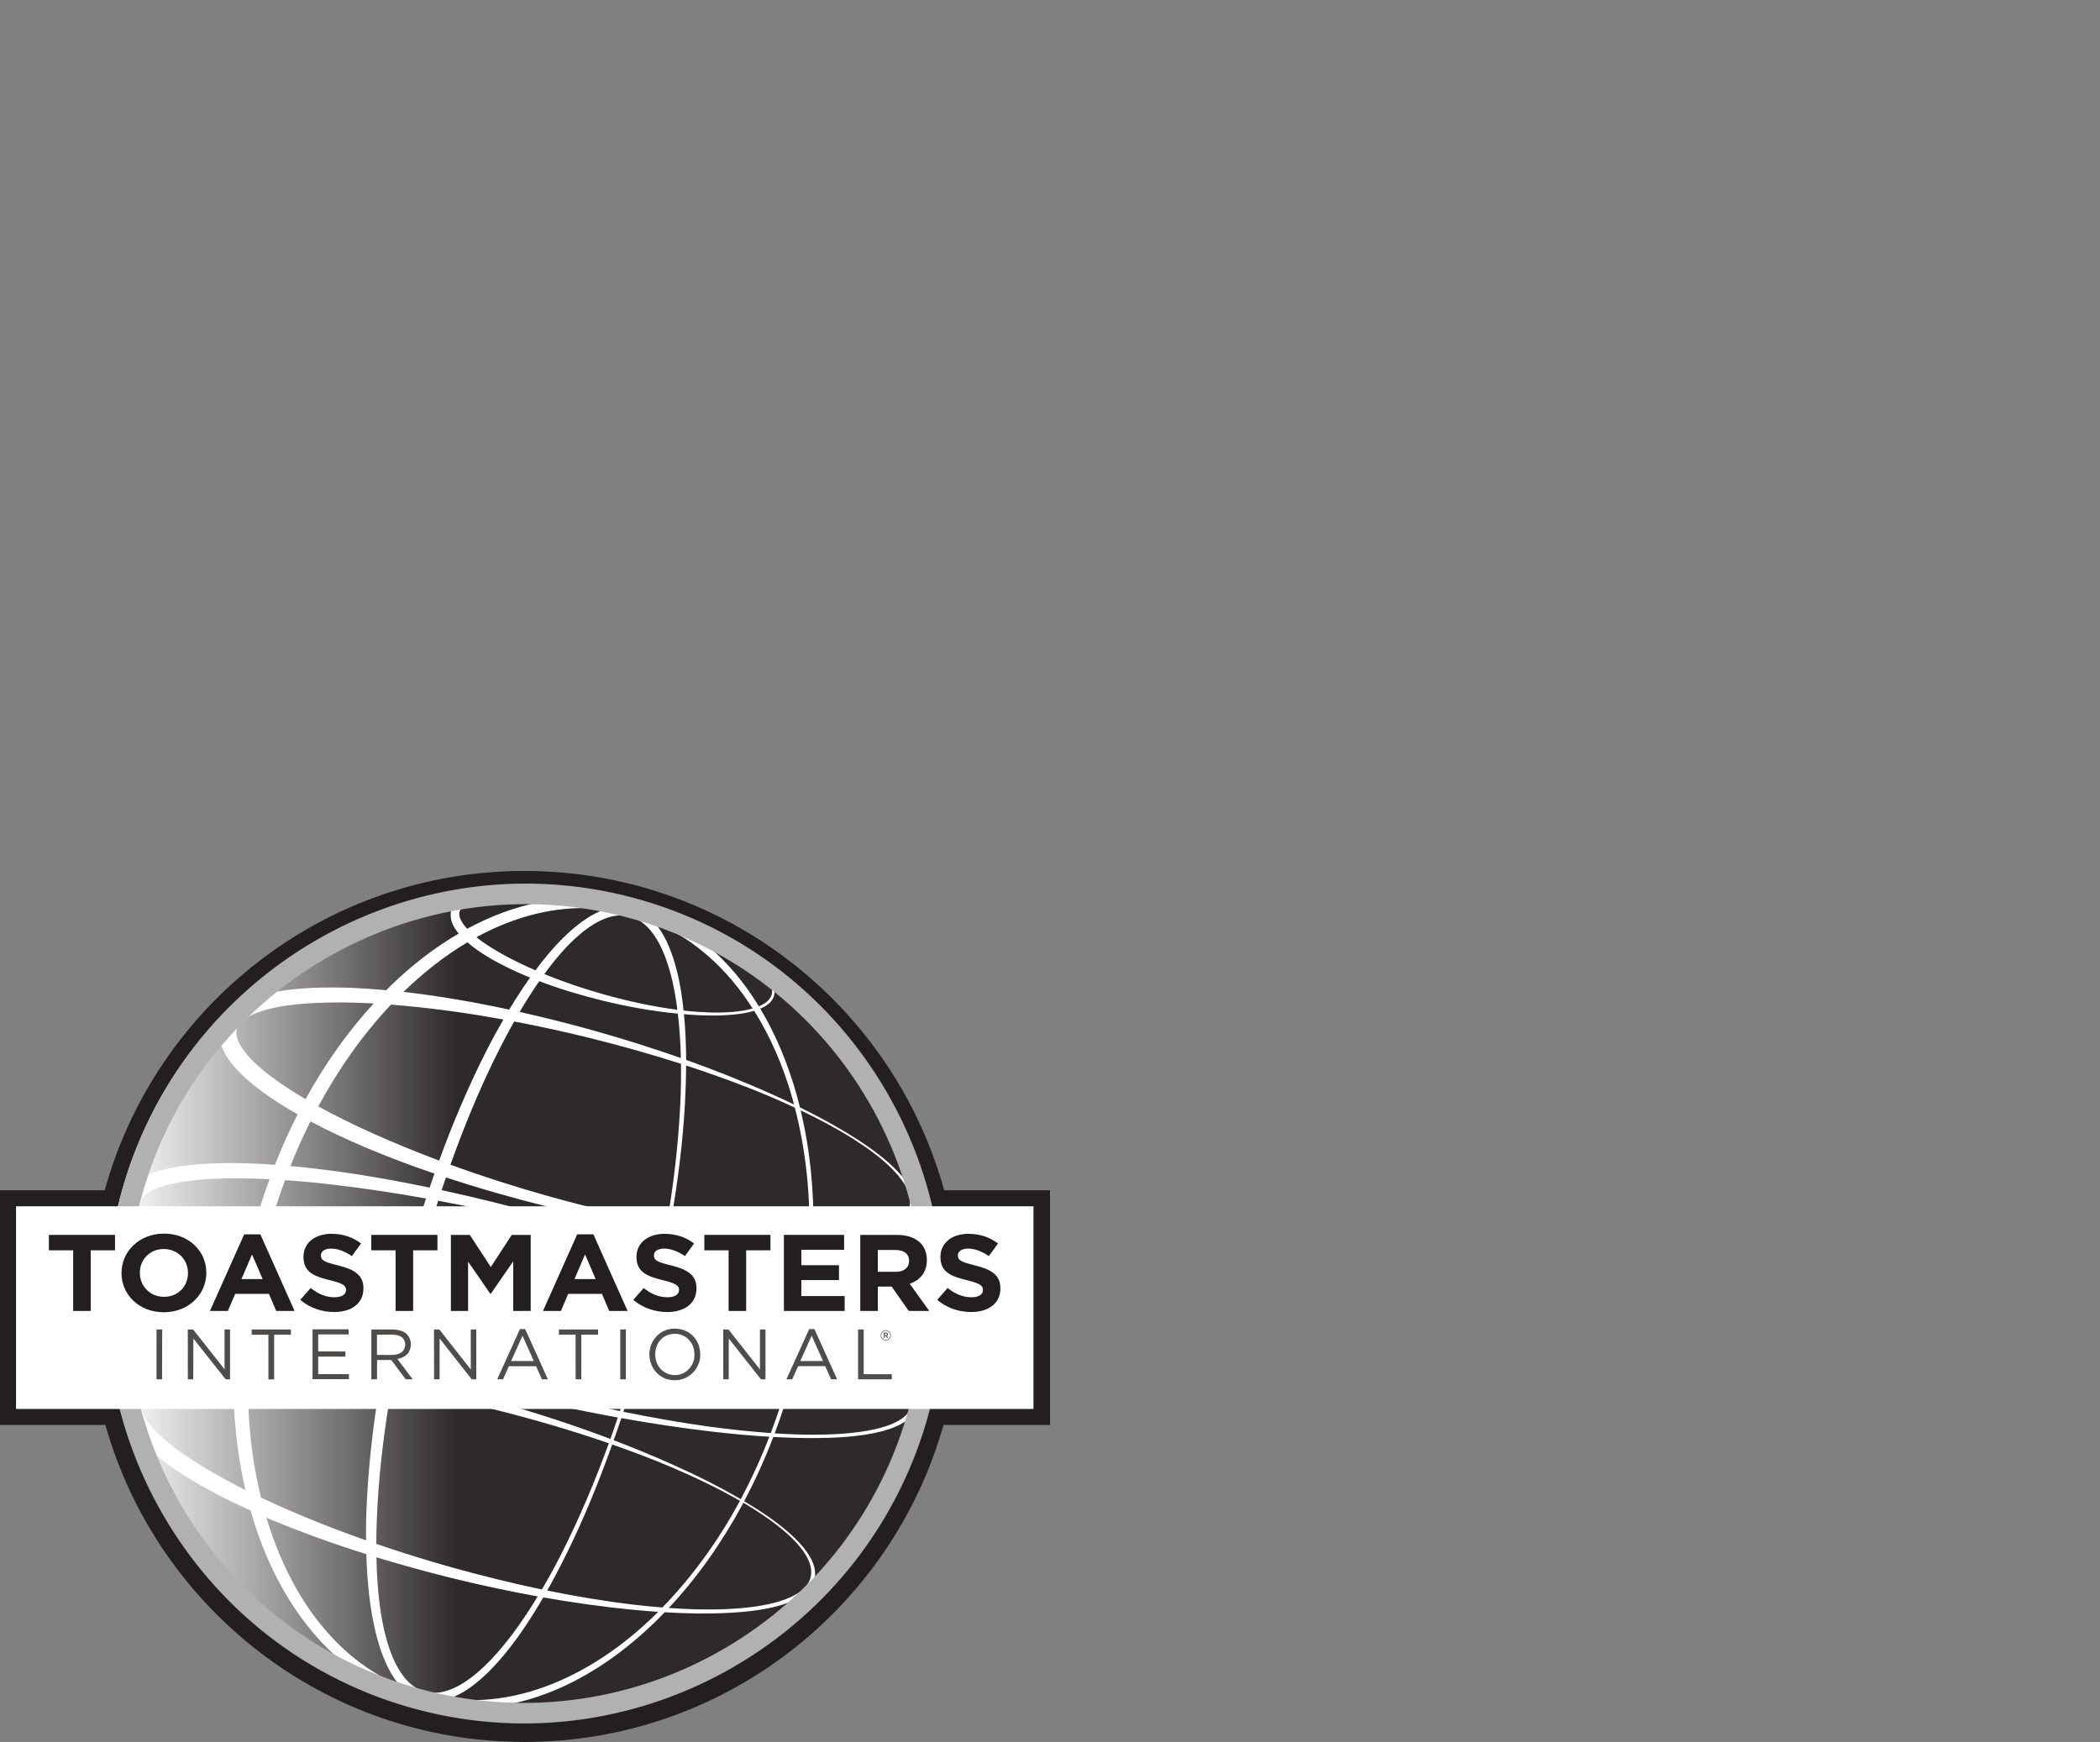<?xml version="1.0" encoding="UTF-8" standalone="no"?>
<!-- Created with Inkscape (http://www.inkscape.org/) -->

<svg
   xmlns:dc="http://purl.org/dc/elements/1.1/"
   xmlns:cc="http://creativecommons.org/ns#"
   xmlns:rdf="http://www.w3.org/1999/02/22-rdf-syntax-ns#"
   xmlns:svg="http://www.w3.org/2000/svg"
   xmlns="http://www.w3.org/2000/svg"
   xmlns:sodipodi="http://sodipodi.sourceforge.net/DTD/sodipodi-0.dtd"
   xmlns:inkscape="http://www.inkscape.org/namespaces/inkscape"
   id="svg3500"
   version="1.1"
   inkscape:version="0.91 r13725"
   xml:space="preserve"
   width="542.8"
   height="450.288"
   viewBox="0 0 542.8 450.288"
   sodipodi:docname="logo.svg"><rect x="0" y="0" width="542.8" height="450.288" fill="#808080" stroke="none"/><defs
     id="defs3504"><clipPath
       clipPathUnits="userSpaceOnUse"
       id="clipPath3518"><path
         d="m 3862.35,1811.15 c 0,-935.259 -758.22,-1693.4 -1693.53,-1693.4 -935.16,0 -1693.324,758.141 -1693.324,1693.4 0,935.27 758.164,1693.4 1693.324,1693.4 935.31,0 1693.53,-758.13 1693.53,-1693.4 z"
         id="path3520"
         inkscape:connector-curvature="0" /></clipPath><linearGradient
       x1="0"
       y1="0"
       x2="1"
       y2="0"
       gradientUnits="userSpaceOnUse"
       gradientTransform="matrix(3400.67,0,0,-3400.67,475.498,1811.15)"
       spreadMethod="pad"
       id="linearGradient3522"><stop
         style="stop-opacity:1;stop-color:#ffffff"
         offset="0"
         id="stop3524" /><stop
         style="stop-opacity:1;stop-color:#2e2a2b"
         offset="0.415"
         id="stop3526" /><stop
         style="stop-opacity:1;stop-color:#2e2a2b"
         offset="1"
         id="stop3528" /></linearGradient></defs><sodipodi:namedview
     pagecolor="#ffffff"
     bordercolor="#666666"
     borderopacity="1"
     objecttolerance="10"
     gridtolerance="10"
     guidetolerance="10"
     inkscape:pageopacity="0"
     inkscape:pageshadow="2"
     inkscape:window-width="1366"
     inkscape:window-height="744"
     id="namedview3502"
     showgrid="false"
     inkscape:zoom="0.52410959"
     inkscape:cx="271.39999"
     inkscape:cy="530.42342"
     inkscape:window-x="0"
     inkscape:window-y="24"
     inkscape:window-maximized="1"
     inkscape:current-layer="g3508" /><g
     id="g3508"
     inkscape:groupmode="layer"
     inkscape:label="ink_ext_XXXXXX"
     transform="matrix(1.25,0,0,-1.25,0,450.288)"><g
       id="g3510"
       transform="scale(0.05,0.05)"><path
         d="m 4342.44,2281.56 -437.67,0 c -210.29,761.42 -907.55,1320.73 -1735.95,1320.73 -828.25,0 -1525.465,-559.31 -1735.746,-1320.73 l -433.074,0 0,-970.5 435.828,0 C 649.324,554.582 1344.08,0 2168.82,0 2993.67,0 3688.48,554.582 3902,1311.06 l 440.44,0 0,970.5"
         style="fill:#231f20;fill-opacity:1;fill-rule:nonzero;stroke:none"
         id="path3512"
         inkscape:connector-curvature="0" /><g
         id="g3514"><g
           id="g3516"
           clip-path="url(#clipPath3518)"><path
             d="m 3862.35,1811.15 c 0,-935.259 -758.22,-1693.4 -1693.53,-1693.4 -935.16,0 -1693.324,758.141 -1693.324,1693.4 0,935.27 758.164,1693.4 1693.324,1693.4 935.31,0 1693.53,-758.13 1693.53,-1693.4"
             style="fill:url(#linearGradient3522);fill-opacity:1;fill-rule:nonzero;stroke:none"
             id="path3530"
             inkscape:connector-curvature="0" /></g></g><path
         d="m 745.102,972.281 c -41.223,71.489 -76.961,146.279 -107.059,222.999 41.035,-35.01 84.598,-65.31 129.012,-93.57 87.476,-54.67 178.726,-101.04 271.545,-143.21 0.96,-3.5 1.85,-6.988 2.85,-10.551 53.22,-183.847 138.17,-356.738 257,-496.597 36.78,-43.352 76.97,-83.332 120.1,-118.993 -166.16,84.071 -314.11,194.192 -439.898,323.993 -89.851,95.859 -168.375,202.097 -233.55,315.929 z M 3346.71,765.609 c -16.58,28.313 -38.35,53.082 -61.6,75.832 -46.96,45.34 -100.08,83.508 -154.59,118.731 -18.58,11.726 -37.44,23.238 -56.33,34.578 46.31,86.68 87.06,176.83 122.28,269.18 61.17,-3.34 122.13,-5.09 183.33,-4.69 73.68,0.81 147.66,4.74 220.34,17.76 36.28,6.84 72.44,15.72 106.3,30.87 16.78,7.66 33.15,16.77 47.25,29.01 3.07,2.77 6.1,5.67 9,8.77 -78.57,-267.24 -219.32,-500.529 -402.24,-688.259 2.08,4.507 3.91,9.109 5.15,14.031 8.77,32.488 -2.46,66.5 -18.89,94.187 z M 2267.78,205.73 c 169.81,65.879 324.51,176.84 458.27,310.559 7.44,7.41 14.37,15.043 21.64,22.52 90.15,-5.438 180.67,-6.938 270.83,-2.309 64.84,3.66 129.97,10.602 193.13,26.852 29.62,7.867 59,18.039 86.13,32.898 -322.41,-297.898 -757.29,-463.289 -1209.51,-441.18 60.81,10.879 120.96,27.969 179.51,50.66 z m -408.39,-23.39 c 26.08,9.238 51.55,22.762 75.89,39.238 58.21,40.012 110.43,94.262 158.27,153.352 55.77,69.449 105.72,145.859 151.82,225.511 127.15,-22.359 255.13,-40.211 383.6,-52.339 32.86,-3.114 65.61,-5.782 98.43,-8.032 -4.95,-4.968 -9.79,-10.101 -14.85,-15.039 -134.12,-131.422 -289.34,-237.172 -456.5,-298.531 -83.44,-30.668 -169.64,-49.648 -255.76,-54.82 -23.71,-1.559 -47.47,-1.739 -71.13,-1.051 -23.27,3.391 -46.5,7.351 -69.77,11.711 z m -836.64,1343.02 c 85.3,-0.62 170.93,-5.79 256.19,-13.92 98.31,-9.31 196.36,-21.87 294.08,-37.4 -27.39,-162.86 -46.17,-326.42 -53.96,-489.329 -2.43,-51.75 -3.25,-103.219 -2.73,-154.582 -128.03,44.953 -254.23,94.82 -377.59,150.293 -20.6,9.297 -41.05,18.719 -61.4,28.398 -41.11,166.3 -58.04,341.17 -54.59,516.54 z M 595.051,1342.93 c -14.289,24.44 -20.965,49.57 -15.324,69.32 4.925,19.71 23.062,38.43 47.562,52.48 24.344,14.13 53.121,24.27 82.734,32.12 59.551,15.48 122.766,22.29 185.934,25.9 23.828,1.28 47.656,1.99 71.5,2.25 -0.047,-0.04 0,-0.12 -0.047,-0.26 -2.137,-165.15 14.348,-329.71 51.13,-487.53 -75.102,37.38 -148.442,77.72 -218.395,122.63 -53.215,34.36 -104.813,71.5 -148.973,114.32 -21.813,21.41 -41.91,44.56 -56.121,68.77 z m 3161.599,955.36 c -16.66,28.31 -38.59,53.05 -61.97,75.86 -47.12,45.44 -100.62,83.63 -155.49,118.99 -75.14,47.89 -153.44,90.55 -233.31,129.8 -3.74,15.01 -7.37,30.07 -11.41,44.97 -35.76,129.46 -86.4,254.09 -153.84,366.11 9.56,3.83 18.89,8.36 27.6,14.3 13.47,8.9 26.32,22.02 30.81,39.34 2.73,10.05 2,20.23 -0.23,29.89 266.65,-211.37 461.72,-500.03 559.83,-822.83 -0.59,1.16 -1.32,2.39 -1.99,3.57 z m 23.59,-860.69 c -6.19,17.61 -15.86,33.65 -26.71,48.61 -22.04,29.86 -49.01,55.48 -77.15,79.24 -56.81,47.39 -119.19,87.27 -182.8,124.43 -52.64,30.44 -106.4,58.86 -160.76,85.91 15.26,96.73 24.53,194.14 27.69,291.48 22.25,0.42 44.51,1 66.79,2.16 65.15,3.58 130.53,10.47 193.88,26.66 31.59,8.28 62.92,18.99 91.45,35.32 28.09,16.09 54.57,40.04 62.97,72.61 1.82,6.57 2.6,13.23 2.85,19.88 65.14,-254.28 70.93,-527.19 5.43,-798.65 -0.91,4.17 -2.17,8.32 -3.64,12.35 z m -501.05,83.43 c 22.09,82.98 39.75,167.05 53.11,251.79 50.83,-24.67 101.05,-50.73 150.25,-78.7 63.45,-36.61 125.8,-76 182.5,-122.87 28.09,-23.53 55.12,-48.99 77.07,-78.59 10.9,-14.91 20.57,-30.84 26.75,-48.25 6.3,-17.33 8.66,-36.62 3.89,-54.76 -4.75,-18.13 -16.38,-33.64 -30.32,-45.66 -14.04,-12.14 -30.3,-21.18 -47.2,-28.78 -33.7,-14.85 -69.75,-23.62 -105.86,-30.19 -72.45,-12.75 -146.01,-16.3 -219.37,-16.9 -56.62,0 -113.18,2.19 -169.64,5.93 30.41,80.84 56.94,163.31 78.82,246.98 z m -347.71,-219.27 c -119.59,16.68 -238.52,37.74 -356.68,61.93 34.41,105.18 65.8,211.48 93.94,318.54 28.33,106.44 53.39,213.8 75.23,321.49 114.75,-37.3 228.42,-77.77 340.72,-122.2 80.06,-32.48 159.6,-66.65 237.58,-103.94 -13.19,-85.47 -30.68,-170.34 -52.63,-254.08 -22.34,-84.24 -49.41,-167.27 -80.35,-248.64 -86.22,5.97 -172.21,15.6 -257.81,26.9 z m -145.47,-159.3 c -82.61,37.18 -166.46,71.58 -251.22,103.97 11.29,31.76 22.33,63.62 33.04,95.75 123.06,-22.06 246.6,-40.79 370.76,-55.44 81.97,-9.74 164.31,-17.33 246.71,-22.22 -34.87,-90.58 -75.24,-178.95 -120.86,-264.09 -89.85,52.9 -183.39,99.4 -278.43,142.03 z m -1149.85,428.07 c 143.21,-44.85 287.67,-85.03 432.92,-121.46 161.96,-40.4 325.13,-75.74 489.3,-105.22 -10.57,-31.49 -21.39,-62.7 -32.64,-93.92 -155.32,58.99 -313.54,110.23 -473.56,155.33 -141.12,39.24 -283.62,74.05 -427.58,102.71 3.81,20.86 7.5,41.79 11.56,62.56 z m -117.98,888.11 c 92.8,-38.87 186.86,-74.09 281.74,-106.47 -7.22,-20.74 -14.35,-41.58 -21.41,-62.41 -127.41,26.65 -255.63,49.7 -384.83,67.78 -65.18,8.6 -130.58,16.28 -196.17,22.15 25.68,64.81 54.08,128.36 85.27,190.29 76.94,-40.89 155.75,-77.27 235.4,-111.34 z m 160.65,588.06 c 136.27,-12.89 272.03,-32.31 407.03,-56.83 -25.21,-43.52 -49.4,-87.92 -72.36,-133.22 -74.28,-146.42 -139.05,-299.12 -195.9,-455.34 -94.3,35.24 -187.42,73.24 -279.05,114.46 -76.72,34.37 -152.44,71.26 -225.63,111.84 0.4,0.77 0.77,1.56 1.15,2.26 83.57,154.11 184.34,297.92 301.98,422.29 20.95,-1.67 41.9,-3.43 62.78,-5.46 z m 254.52,263.5 c 15.45,-13.54 31.51,-25.75 47.99,-37.13 51.84,-35.3 106.77,-63.23 162.52,-88.52 17.33,-7.65 34.82,-14.9 52.26,-21.93 -22.57,-31.74 -44.35,-64.48 -65.3,-97.86 -8.06,-12.8 -15.82,-25.72 -23.68,-38.74 -138.76,29.98 -278.76,54.62 -420.24,71.6 -7.95,0.85 -15.96,1.65 -23.92,2.54 82.96,81 173.53,152.77 270.37,210.04 z m 900.14,15.68 c 72.32,-47.03 137.88,-106.14 195.36,-173.95 31.78,-37.52 61.08,-77.71 87.83,-119.86 -28.82,-8.57 -58.23,-12.82 -87.54,-15.36 -61,-4.95 -121.71,-1.99 -181.88,3.58 -7.56,0.74 -15.04,1.7 -22.58,2.61 -2.82,26.98 -6.11,53.82 -10.38,80.34 -12.36,74.98 -30.92,148.06 -61.92,211.45 -12.98,26.35 -28.4,50.62 -46.39,71.49 21.87,-7.49 43.48,-15.3 64.9,-23.63 21.37,-11.32 42.24,-23.45 62.6,-36.67 z m 359.64,-650.08 c -117.25,52.71 -236.89,100.18 -357.98,143.36 -0.22,65.3 -3.07,130 -9.36,193.61 7.96,-0.72 16.04,-1.48 24.16,-2.07 60.82,-4.47 122.07,-5.56 183.3,0.1 29.18,2.83 58.3,7.36 86.85,16.01 68.7,-108.98 121.38,-231.4 158.17,-359.84 3.48,-11.63 6.33,-23.41 9.4,-35.1 -31.33,15.1 -62.82,29.73 -94.54,43.93 z m -427.79,-560.34 c 89.93,-13.83 180.2,-25.36 270.77,-33.95 103.98,-10.03 208.47,-15.83 312.98,-14.46 -2.84,-95.57 -11.73,-191.18 -26.31,-286.23 -74.43,36.75 -150.12,70.82 -226.47,102.98 -114.96,48.58 -231.55,93.3 -349.24,134.86 6.41,32.23 12.46,64.49 18.27,96.8 z m -275.07,953.62 c 103.6,-25.37 208.8,-44.47 315.2,-54.63 5.68,-47.18 9.39,-95.2 11.54,-143.71 0.6,-15.15 0.98,-30.43 1.35,-45.67 -119.53,42.14 -240.58,80.13 -362.61,114.46 -102.66,28.61 -206.16,54.82 -310.47,78.15 26.63,45.52 54.52,89.61 83.94,131.85 85.39,-32.49 172.68,-58.58 261.05,-80.45 z m -205,156.02 c 46.13,57.45 96.25,109.75 150.65,147.37 27.1,18.59 55.27,33.33 83.74,41.49 28.29,8.34 56.94,9.61 83.37,3.22 54.2,-12.75 97.27,-58.94 127.36,-117.67 30.3,-59.05 49.73,-129.21 62.99,-201.97 4.31,-23.79 7.83,-47.92 10.85,-72.29 -105.51,13.42 -209.39,36.51 -311.35,65.14 -83.33,23.61 -165.65,51.49 -245.7,84.49 12.43,17.11 25.07,33.91 38.09,50.22 z m 173.74,224.83 c 14.74,-2.68 29.62,-5.52 44.4,-8.56 -25.38,-8.58 -50.22,-21.14 -74.08,-36.54 -59.4,-38.55 -113.11,-92.12 -162.27,-150.41 -17.84,-21.24 -35.01,-43.45 -51.73,-66.05 -20.34,8.8 -40.62,17.88 -60.57,27.39 -54.34,25.74 -107.45,54.53 -156.81,88.79 -10.95,7.7 -21.74,15.77 -32.09,24.15 41.37,22.82 83.86,42.95 127.33,59.85 82.06,32.14 167.27,53.04 252.85,60.12 37.67,3.19 75.35,3.5 112.97,1.26 z m -333.92,-467.3 c 106.2,-20.13 211.79,-43.22 316.69,-69.11 126.7,-31.68 252.53,-66.84 376.96,-106.86 0.86,-56.58 -0.06,-113.74 -2.97,-171.21 -8.02,-164.71 -27.61,-330.52 -55.98,-495.73 -165.64,30.54 -329.74,69.95 -491.95,115.06 -137.72,38.72 -274.06,82.3 -408.3,131.22 0.81,2.18 1.56,4.46 2.4,6.7 54.24,150.46 114.48,298.34 184.06,439.45 25.23,50.96 51.52,101.33 79.09,150.48 z m 135.08,-810.48 c -144.61,40.08 -290.33,76.64 -437.13,108.33 6.43,19.23 13.21,38.34 19.91,57.46 139.06,-46.01 279.95,-86.05 421.82,-121.54 162.32,-40.04 326.1,-73.84 491.1,-99.57 -5.6,-31.71 -11.56,-63.38 -17.75,-95.03 -157.53,55.49 -317.1,105.4 -477.95,150.35 z m -540.52,-239.26 c 27.3,103.85 57.7,206.71 90.8,308.47 146.26,-27.33 291.81,-59.42 436.34,-95.38 164.1,-41.23 327.22,-87.18 488.28,-139.38 -21.54,-108.05 -46.55,-215.6 -74.35,-322.18 -28.69,-107.05 -60.25,-213.6 -95.1,-318.83 -165.82,34.12 -330.23,74.76 -493.27,119.81 -143.43,40.03 -285.8,84.12 -426.52,132.48 21.55,105.66 46.08,210.78 73.82,315.01 z m 1630.51,167.46 c -0.17,-7.23 -0.55,-14.4 -0.69,-21.6 -107.44,-0.57 -214.65,7.77 -321.16,19.76 -86.76,10.4 -172.93,23.85 -258.85,39.46 1.08,6.11 2.32,12.18 3.34,18.22 27.37,159.03 48,319.02 57.13,478.17 2.98,55.69 4.95,111.49 5.11,166.93 116.63,-37.88 231.96,-79.91 345.26,-127.37 36.54,-15.66 72.97,-31.86 109.04,-48.72 43.78,-168.54 63.39,-346.26 60.82,-524.85 z m 11.3,-2.41 c 3.43,175.79 -13.2,351.3 -54.01,518.84 75.21,-35.59 148.86,-74.44 219.54,-118.64 54.72,-34.74 107.97,-72.4 155.1,-117.31 23.32,-22.55 45.25,-47 62.02,-75.06 16.54,-27.56 27.87,-61.17 19.38,-93.68 -8.67,-32.39 -35.09,-55.99 -63.09,-71.82 -28.47,-16.2 -59.63,-26.56 -90.95,-34.62 -63.21,-15.8 -128.11,-22.28 -192.83,-25.47 -18.62,-0.83 -37.2,-1.21 -55.65,-1.4 0.12,6.42 0.49,12.78 0.49,19.16 z M 3193,3122.13 c 2.72,-9.96 3.71,-20.53 0.96,-31.05 -4.57,-17.04 -17.38,-29.89 -30.78,-38.58 -8.24,-5.41 -16.9,-9.59 -25.79,-13.21 -26.68,43.79 -55.96,85.69 -88.08,125.02 -39.52,48.53 -83.22,92.98 -130.58,132.39 97.98,-49.54 189.64,-108.18 274.27,-174.57 z m -1263.51,240.14 c -9.98,10.87 -19.05,22.62 -25.38,35.17 -6.41,12.49 -9.14,25.6 -6.19,36.01 1.93,7.76 7.33,15.36 14.91,21.9 109.48,17.26 221.51,23.63 334.72,18.29 -54.9,-9.8 -109.31,-24.66 -162.55,-44.03 -52.36,-19.16 -103.58,-42.56 -153.35,-69.49 -0.66,0.7 -1.49,1.41 -2.16,2.15 z m -825.28,-1266.7 c 20.49,78.04 44.97,154.97 72.86,230.54 69.27,-4.68 138.52,-11.35 207.51,-19.59 127.36,-14.86 254.22,-34.23 380.58,-56.97 -32.95,-100.68 -62.96,-202.36 -90.27,-304.67 -26.99,-103.19 -51.28,-207.29 -72.35,-311.8 -121.23,42.74 -241.16,88.54 -359.27,138.58 -64.01,26.95 -127.45,55.33 -189.92,85.38 13.06,80.21 29.96,159.91 50.86,238.53 z M 578.668,2234.4 c 0.75,3.12 1.68,6.11 2.469,9.22 8.98,16.91 30.195,32.69 55.289,43.67 29.922,13.5 64.043,22.2 98.515,28.61 69.575,12.71 141.969,16.68 214.219,17.52 56.13,0.43 112.44,-0.93 168.8,-3.77 -26.34,-72.07 -49.48,-145.29 -69.15,-219.46 -19.64,-74.92 -35.78,-150.74 -48.51,-227.08 -50.511,25.36 -100.198,51.99 -148.894,80.22 -62.426,36.49 -123.394,75.69 -177.601,121.07 -26.856,22.6 -52.207,47.01 -71.571,73.57 -16.332,21.86 -27,45.96 -26.507,65.1 1.003,3.8 1.871,7.56 2.941,11.33 z m 446.052,-652.86 c 3.06,70.54 9.5,141.06 19,211.33 59.61,-27.18 119.84,-52.59 180.39,-77.07 121.54,-48.12 244.62,-91.53 368.75,-131.35 -4.31,-22.58 -8.46,-45.13 -12.45,-67.74 -97.19,18.44 -195.06,33.86 -293.57,45.64 -86.91,9.73 -174.22,17.02 -262.12,19.19 z m 840.15,-861.239 c -104.6,29.488 -208.44,61.781 -311.22,96.918 0.21,57.301 2.29,115.133 5.65,172.769 9.2,157.052 29.73,315.432 56.99,473.072 0.26,1.24 0.53,2.44 0.7,3.72 141.55,-23.8 282.33,-53.29 421.78,-87.73 162.61,-40.61 323.91,-87.19 482.34,-142.22 -56.77,-156.76 -121.26,-309.65 -195.2,-455.99 -26.27,-52.371 -54.25,-103.442 -83.56,-153.11 -126.88,26.532 -252.77,57.77 -377.48,92.571 z M 1755.09,206 c -53.72,14.691 -95.11,62.219 -123.61,121.512 -28.77,59.59 -46.53,129.797 -58.25,202.527 -12.05,76.621 -17.7,156.242 -19.12,237 101.63,-30.98 204.08,-59.199 307.05,-85.008 121.37,-29.902 243.65,-56.242 366.64,-78.472 -5.66,-9.289 -11.25,-18.668 -17.01,-27.821 -41.1,-65.738 -84.91,-128.636 -132.53,-185.629 -47.5,-56.777 -99.02,-108.257 -154.56,-144.5 -27.71,-18.089 -56.37,-32.019 -85.11,-39.179 -28.55,-7.539 -57.42,-7.86 -83.5,-0.43 z m 1299.75,776.23 c -86.43,-157.5 -192.19,-303.191 -314.42,-428.832 -39.44,3.243 -78.95,7.012 -118.13,11.524 -122.01,14.469 -242.96,34.93 -363.06,59.469 27.66,49.191 54.09,99.539 79.4,150.531 70.71,142.777 131.78,292.088 186.5,443.898 1.79,4.93 3.46,9.83 5.21,14.7 82.1,-28.76 163.53,-59.49 243.88,-93.24 98.58,-42.34 196.04,-88.14 289.07,-141.85 -2.8,-5.348 -5.54,-10.789 -8.45,-16.2 z m 18.41,10.5 c 15.44,-9.039 30.89,-18.191 46.07,-27.878 54.52,-34.61 107.54,-72.204 154.41,-117.032 23.24,-22.578 45.07,-46.988 61.68,-75.039 16.41,-27.461 27.73,-61.121 19.26,-93.609 -8.66,-32.391 -35.11,-56.102 -62.86,-71.813 -28.42,-16.257 -59.48,-26.668 -90.77,-34.847 -62.89,-15.801 -127.63,-22.282 -192.1,-25.571 -82.99,-3.711 -165.93,-1.121 -248.71,4.95 119.3,126.148 221.21,271.418 305.7,426.847 2.42,4.594 4.78,9.301 7.32,13.992 z M 1712.8,3411.03 c 52.23,15.03 105.28,27.54 159.05,37.35 -1.26,-3 -2.39,-6.13 -3.24,-9.31 -3.05,-11.66 -2.95,-23.8 -0.98,-34.24 2,-10.52 5.61,-19.78 9.79,-28.11 6.68,-12.98 14.71,-23.97 23.27,-33.99 -102.12,-59.19 -197.72,-133.57 -284.49,-218.22 -5.94,-5.82 -11.67,-12 -17.59,-17.96 -101.48,9.19 -203.73,14.1 -306.67,9.69 -53.31,-2.61 -106.89,-7.35 -160.5,-17.74 67.69,55.9 139.56,106.59 215.34,151.14 114.98,67.79 238.14,122.21 366.02,161.39 z m -692.76,-413.16 c 1.49,0.96 3.01,1.92 4.6,2.77 24.38,14.21 53.32,24.28 83.03,32.08 59.79,15.38 123.19,22.2 186.68,25.67 84.96,4.4 170.65,3.1 256.39,-1.85 -109.27,-118.66 -204.48,-253 -283.67,-397.06 -0.74,-1.49 -1.45,-2.9 -2.3,-4.44 -22.35,13.15 -44.49,26.59 -66.31,40.47 -53.41,34.41 -105.25,71.72 -149.64,114.55 -21.92,21.51 -42.12,44.52 -56.34,68.87 -14.472,24.38 -21.207,49.52 -15.542,69.25 0.718,2.94 1.847,5.83 3.085,8.7 13.192,13.84 26.467,27.55 40.017,40.99 z M 916.773,2886.04 c 4.95,-16.4 12.055,-31.26 20.063,-44.79 19.176,-32.12 42.922,-58.18 67.724,-82.11 49.86,-47.48 104.75,-86.05 160.94,-121.71 22.58,-14.13 45.47,-27.55 68.58,-40.57 -35.21,-69.06 -66.95,-139.98 -95.34,-212.35 -62.93,4.51 -125.95,7.29 -189.381,7.21 -74.746,-0.39 -149.929,-3.82 -225.636,-17.05 -37.528,-6.82 -75.293,-15.8 -112.711,-32.13 57.258,170.59 141.918,331.89 250.929,475.12 17.629,23.29 35.965,46.03 54.832,68.38 z M 536.887,1587.28 c -23.563,175.18 -18.282,353.87 14.492,527.41 24.484,-32.41 52.637,-58.77 81.766,-83.09 59.242,-48.86 122.964,-88.95 187.734,-126.3 55.504,-31.51 112.07,-60.38 169.332,-87.59 -10.969,-78.23 -17.91,-156.88 -21.047,-235.61 -25.121,0 -50.359,-0.35 -75.629,-1.5 -66.156,-3.37 -132.652,-9.9 -199.254,-26.59 -33.191,-8.66 -66.59,-19.61 -98.972,-38.08 -14.371,-8.26 -28.524,-18.32 -41.536,-31.05 -6.609,34.04 -12.363,68.11 -16.886,102.4 z M 1515.68,305.582 c -70.89,48.477 -134.64,108.637 -190.22,177.148 -104.03,128.102 -178.5,283.95 -227.67,449.45 6.79,-2.848 13.5,-5.871 20.28,-8.77 130.9,-54.898 264.39,-102.578 399.32,-144.859 0.37,-10.949 0.52,-21.832 1.04,-32.66 3.52,-78.871 10.96,-157 24.82,-232.11 13.92,-75.062 34.17,-148.16 66.72,-210.961 13.21,-25.3 28.69,-48.5 46.57,-68.57 -15.01,4.82 -29.89,9.91 -44.61,15.211 -33.21,16.379 -65.4,34.949 -96.25,56.121 z M 2609.81,3482.89 C 1689.74,3725.96 743.445,3175.21 500.395,2255.08 257.359,1334.97 808.164,388.691 1728.25,145.691 2648.37,-97.391 3594.65,453.43 3837.65,1373.5 4080.69,2293.64 3529.9,3239.9 2609.81,3482.89"
         style="fill:#ffffff;fill-opacity:1;fill-rule:nonzero;stroke:none"
         id="path3532"
         inkscape:connector-curvature="0" /><path
         d="m 745.102,972.281 c -41.223,71.489 -76.961,146.279 -107.059,222.999 41.035,-35.01 84.598,-65.31 129.012,-93.57 87.476,-54.67 178.726,-101.04 271.545,-143.21 0.96,-3.5 1.85,-6.988 2.85,-10.551 53.22,-183.847 138.17,-356.738 257,-496.597 36.78,-43.352 76.97,-83.332 120.1,-118.993 -166.16,84.071 -314.11,194.192 -439.898,323.993 -89.851,95.859 -168.375,202.097 -233.55,315.929 z M 3346.71,765.609 c -16.58,28.313 -38.35,53.082 -61.6,75.832 -46.96,45.34 -100.08,83.508 -154.59,118.731 -18.58,11.726 -37.44,23.238 -56.33,34.578 46.31,86.68 87.06,176.83 122.28,269.18 61.17,-3.34 122.13,-5.09 183.33,-4.69 73.68,0.81 147.66,4.74 220.34,17.76 36.28,6.84 72.44,15.72 106.3,30.87 16.78,7.66 33.15,16.77 47.25,29.01 3.07,2.77 6.1,5.67 9,8.77 -78.57,-267.24 -219.32,-500.529 -402.24,-688.259 2.08,4.507 3.91,9.109 5.15,14.031 8.77,32.488 -2.46,66.5 -18.89,94.187 z M 2267.78,205.73 c 169.81,65.879 324.51,176.84 458.27,310.559 7.44,7.41 14.37,15.043 21.64,22.52 90.15,-5.438 180.67,-6.938 270.83,-2.309 64.84,3.66 129.97,10.602 193.13,26.852 29.62,7.867 59,18.039 86.13,32.898 -322.41,-297.898 -757.29,-463.289 -1209.51,-441.18 60.81,10.879 120.96,27.969 179.51,50.66 z m -408.39,-23.39 c 26.08,9.238 51.55,22.762 75.89,39.238 58.21,40.012 110.43,94.262 158.27,153.352 55.77,69.449 105.72,145.859 151.82,225.511 127.15,-22.359 255.13,-40.211 383.6,-52.339 32.86,-3.114 65.61,-5.782 98.43,-8.032 -4.95,-4.968 -9.79,-10.101 -14.85,-15.039 -134.12,-131.422 -289.34,-237.172 -456.5,-298.531 -83.44,-30.668 -169.64,-49.648 -255.76,-54.82 -23.71,-1.559 -47.47,-1.739 -71.13,-1.051 -23.27,3.391 -46.5,7.351 -69.77,11.711 z m -836.64,1343.02 c 85.3,-0.62 170.93,-5.79 256.19,-13.92 98.31,-9.31 196.36,-21.87 294.08,-37.4 -27.39,-162.86 -46.17,-326.42 -53.96,-489.329 -2.43,-51.75 -3.25,-103.219 -2.73,-154.582 -128.03,44.953 -254.23,94.82 -377.59,150.293 -20.6,9.297 -41.05,18.719 -61.4,28.398 -41.11,166.3 -58.04,341.17 -54.59,516.54 z M 595.051,1342.93 c -14.289,24.44 -20.965,49.57 -15.324,69.32 4.925,19.71 23.062,38.43 47.562,52.48 24.344,14.13 53.121,24.27 82.734,32.12 59.551,15.48 122.766,22.29 185.934,25.9 23.828,1.28 47.656,1.99 71.5,2.25 -0.047,-0.04 0,-0.12 -0.047,-0.26 -2.137,-165.15 14.348,-329.71 51.13,-487.53 -75.102,37.38 -148.442,77.72 -218.395,122.63 -53.215,34.36 -104.813,71.5 -148.973,114.32 -21.813,21.41 -41.91,44.56 -56.121,68.77 z m 3161.599,955.36 c -16.66,28.31 -38.59,53.05 -61.97,75.86 -47.12,45.44 -100.62,83.63 -155.49,118.99 -75.14,47.89 -153.44,90.55 -233.31,129.8 -3.74,15.01 -7.37,30.07 -11.41,44.97 -35.76,129.46 -86.4,254.09 -153.84,366.11 9.56,3.83 18.89,8.36 27.6,14.3 13.47,8.9 26.32,22.02 30.81,39.34 2.73,10.05 2,20.23 -0.23,29.89 266.65,-211.37 461.72,-500.03 559.83,-822.83 -0.59,1.16 -1.32,2.39 -1.99,3.57 z m 23.59,-860.69 c -6.19,17.61 -15.86,33.65 -26.71,48.61 -22.04,29.86 -49.01,55.48 -77.15,79.24 -56.81,47.39 -119.19,87.27 -182.8,124.43 -52.64,30.44 -106.4,58.86 -160.76,85.91 15.26,96.73 24.53,194.14 27.69,291.48 22.25,0.42 44.51,1 66.79,2.16 65.15,3.58 130.53,10.47 193.88,26.66 31.59,8.28 62.92,18.99 91.45,35.32 28.09,16.09 54.57,40.04 62.97,72.61 1.82,6.57 2.6,13.23 2.85,19.88 65.14,-254.28 70.93,-527.19 5.43,-798.65 -0.91,4.17 -2.17,8.32 -3.64,12.35 z m -501.05,83.43 c 22.09,82.98 39.75,167.05 53.11,251.79 50.83,-24.67 101.05,-50.73 150.25,-78.7 63.45,-36.61 125.8,-76 182.5,-122.87 28.09,-23.53 55.12,-48.99 77.07,-78.59 10.9,-14.91 20.57,-30.84 26.75,-48.25 6.3,-17.33 8.66,-36.62 3.89,-54.76 -4.75,-18.13 -16.38,-33.64 -30.32,-45.66 -14.04,-12.14 -30.3,-21.18 -47.2,-28.78 -33.7,-14.85 -69.75,-23.62 -105.86,-30.19 -72.45,-12.75 -146.01,-16.3 -219.37,-16.9 -56.62,0 -113.18,2.19 -169.64,5.93 30.41,80.84 56.94,163.31 78.82,246.98 z m -347.71,-219.27 c -119.59,16.68 -238.52,37.74 -356.68,61.93 34.41,105.18 65.8,211.48 93.94,318.54 28.33,106.44 53.39,213.8 75.23,321.49 114.75,-37.3 228.42,-77.77 340.72,-122.2 80.06,-32.48 159.6,-66.65 237.58,-103.94 -13.19,-85.47 -30.68,-170.34 -52.63,-254.08 -22.34,-84.24 -49.41,-167.27 -80.35,-248.64 -86.22,5.97 -172.21,15.6 -257.81,26.9 z m -145.47,-159.3 c -82.61,37.18 -166.46,71.58 -251.22,103.97 11.29,31.76 22.33,63.62 33.04,95.75 123.06,-22.06 246.6,-40.79 370.76,-55.44 81.97,-9.74 164.31,-17.33 246.71,-22.22 -34.87,-90.58 -75.24,-178.95 -120.86,-264.09 -89.85,52.9 -183.39,99.4 -278.43,142.03 z m -1149.85,428.07 c 143.21,-44.85 287.67,-85.03 432.92,-121.46 161.96,-40.4 325.13,-75.74 489.3,-105.22 -10.57,-31.49 -21.39,-62.7 -32.64,-93.92 -155.32,58.99 -313.54,110.23 -473.56,155.33 -141.12,39.24 -283.62,74.05 -427.58,102.71 3.81,20.86 7.5,41.79 11.56,62.56 z m -117.98,888.11 c 92.8,-38.87 186.86,-74.09 281.74,-106.47 -7.22,-20.74 -14.35,-41.58 -21.41,-62.41 -127.41,26.65 -255.63,49.7 -384.83,67.78 -65.18,8.6 -130.58,16.28 -196.17,22.15 25.68,64.81 54.08,128.36 85.27,190.29 76.94,-40.89 155.75,-77.27 235.4,-111.34 z m 160.65,588.06 c 136.27,-12.89 272.03,-32.31 407.03,-56.83 -25.21,-43.52 -49.4,-87.92 -72.36,-133.22 -74.28,-146.42 -139.05,-299.12 -195.9,-455.34 -94.3,35.24 -187.42,73.24 -279.05,114.46 -76.72,34.37 -152.44,71.26 -225.63,111.84 0.4,0.77 0.77,1.56 1.15,2.26 83.57,154.11 184.34,297.92 301.98,422.29 20.95,-1.67 41.9,-3.43 62.78,-5.46 z m 254.52,263.5 c 15.45,-13.54 31.51,-25.75 47.99,-37.13 51.84,-35.3 106.77,-63.23 162.52,-88.52 17.33,-7.65 34.82,-14.9 52.26,-21.93 -22.57,-31.74 -44.35,-64.48 -65.3,-97.86 -8.06,-12.8 -15.82,-25.72 -23.68,-38.74 -138.76,29.98 -278.76,54.62 -420.24,71.6 -7.95,0.85 -15.96,1.65 -23.92,2.54 82.96,81 173.53,152.77 270.37,210.04 z m 900.14,15.68 c 72.32,-47.03 137.88,-106.14 195.36,-173.95 31.78,-37.52 61.08,-77.71 87.83,-119.86 -28.82,-8.57 -58.23,-12.82 -87.54,-15.36 -61,-4.95 -121.71,-1.99 -181.88,3.58 -7.56,0.74 -15.04,1.7 -22.58,2.61 -2.82,26.98 -6.11,53.82 -10.38,80.34 -12.36,74.98 -30.92,148.06 -61.92,211.45 -12.98,26.35 -28.4,50.62 -46.39,71.49 21.87,-7.49 43.48,-15.3 64.9,-23.63 21.37,-11.32 42.24,-23.45 62.6,-36.67 z m 359.64,-650.08 c -117.25,52.71 -236.89,100.18 -357.98,143.36 -0.22,65.3 -3.07,130 -9.36,193.61 7.96,-0.72 16.04,-1.48 24.16,-2.07 60.82,-4.47 122.07,-5.56 183.3,0.1 29.18,2.83 58.3,7.36 86.85,16.01 68.7,-108.98 121.38,-231.4 158.17,-359.84 3.48,-11.63 6.33,-23.41 9.4,-35.1 -31.33,15.1 -62.82,29.73 -94.54,43.93 z m -427.79,-560.34 c 89.93,-13.83 180.2,-25.36 270.77,-33.95 103.98,-10.03 208.47,-15.83 312.98,-14.46 -2.84,-95.57 -11.73,-191.18 -26.31,-286.23 -74.43,36.75 -150.12,70.82 -226.47,102.98 -114.96,48.58 -231.55,93.3 -349.24,134.86 6.41,32.23 12.46,64.49 18.27,96.8 z m -275.07,953.62 c 103.6,-25.37 208.8,-44.47 315.2,-54.63 5.68,-47.18 9.39,-95.2 11.54,-143.71 0.6,-15.15 0.98,-30.43 1.35,-45.67 -119.53,42.14 -240.58,80.13 -362.61,114.46 -102.66,28.61 -206.16,54.82 -310.47,78.15 26.63,45.52 54.52,89.61 83.94,131.85 85.39,-32.49 172.68,-58.58 261.05,-80.45 z m -205,156.02 c 46.13,57.45 96.25,109.75 150.65,147.37 27.1,18.59 55.27,33.33 83.74,41.49 28.29,8.34 56.94,9.61 83.37,3.22 54.2,-12.75 97.27,-58.94 127.36,-117.67 30.3,-59.05 49.73,-129.21 62.99,-201.97 4.31,-23.79 7.83,-47.92 10.85,-72.29 -105.51,13.42 -209.39,36.51 -311.35,65.14 -83.33,23.61 -165.65,51.49 -245.7,84.49 12.43,17.11 25.07,33.91 38.09,50.22 z m 173.74,224.83 c 14.74,-2.68 29.62,-5.52 44.4,-8.56 -25.38,-8.58 -50.22,-21.14 -74.08,-36.54 -59.4,-38.55 -113.11,-92.12 -162.27,-150.41 -17.84,-21.24 -35.01,-43.45 -51.73,-66.05 -20.34,8.8 -40.62,17.88 -60.57,27.39 -54.34,25.74 -107.45,54.53 -156.81,88.79 -10.95,7.7 -21.74,15.77 -32.09,24.15 41.37,22.82 83.86,42.95 127.33,59.85 82.06,32.14 167.27,53.04 252.85,60.12 37.67,3.19 75.35,3.5 112.97,1.26 z m -333.92,-467.3 c 106.2,-20.13 211.79,-43.22 316.69,-69.11 126.7,-31.68 252.53,-66.84 376.96,-106.86 0.86,-56.58 -0.06,-113.74 -2.97,-171.21 -8.02,-164.71 -27.61,-330.52 -55.98,-495.73 -165.64,30.54 -329.74,69.95 -491.95,115.06 -137.72,38.72 -274.06,82.3 -408.3,131.22 0.81,2.18 1.56,4.46 2.4,6.7 54.24,150.46 114.48,298.34 184.06,439.45 25.23,50.96 51.52,101.33 79.09,150.48 z m 135.08,-810.48 c -144.61,40.08 -290.33,76.64 -437.13,108.33 6.43,19.23 13.21,38.34 19.91,57.46 139.06,-46.01 279.95,-86.05 421.82,-121.54 162.32,-40.04 326.1,-73.84 491.1,-99.57 -5.6,-31.71 -11.56,-63.38 -17.75,-95.03 -157.53,55.49 -317.1,105.4 -477.95,150.35 z m -540.52,-239.26 c 27.3,103.85 57.7,206.71 90.8,308.47 146.26,-27.33 291.81,-59.42 436.34,-95.38 164.1,-41.23 327.22,-87.18 488.28,-139.38 -21.54,-108.05 -46.55,-215.6 -74.35,-322.18 -28.69,-107.05 -60.25,-213.6 -95.1,-318.83 -165.82,34.12 -330.23,74.76 -493.27,119.81 -143.43,40.03 -285.8,84.12 -426.52,132.48 21.55,105.66 46.08,210.78 73.82,315.01 z m 1630.51,167.46 c -0.17,-7.23 -0.55,-14.4 -0.69,-21.6 -107.44,-0.57 -214.65,7.77 -321.16,19.76 -86.76,10.4 -172.93,23.85 -258.85,39.46 1.08,6.11 2.32,12.18 3.34,18.22 27.37,159.03 48,319.02 57.13,478.17 2.98,55.69 4.95,111.49 5.11,166.93 116.63,-37.88 231.96,-79.91 345.26,-127.37 36.54,-15.66 72.97,-31.86 109.04,-48.72 43.78,-168.54 63.39,-346.26 60.82,-524.85 z m 11.3,-2.41 c 3.43,175.79 -13.2,351.3 -54.01,518.84 75.21,-35.59 148.86,-74.44 219.54,-118.64 54.72,-34.74 107.97,-72.4 155.1,-117.31 23.32,-22.55 45.25,-47 62.02,-75.06 16.54,-27.56 27.87,-61.17 19.38,-93.68 -8.67,-32.39 -35.09,-55.99 -63.09,-71.82 -28.47,-16.2 -59.63,-26.56 -90.95,-34.62 -63.21,-15.8 -128.11,-22.28 -192.83,-25.47 -18.62,-0.83 -37.2,-1.21 -55.65,-1.4 0.12,6.42 0.49,12.78 0.49,19.16 z M 3193,3122.13 c 2.72,-9.96 3.71,-20.53 0.96,-31.05 -4.57,-17.04 -17.38,-29.89 -30.78,-38.58 -8.24,-5.41 -16.9,-9.59 -25.79,-13.21 -26.68,43.79 -55.96,85.69 -88.08,125.02 -39.52,48.53 -83.22,92.98 -130.58,132.39 97.98,-49.54 189.64,-108.18 274.27,-174.57 z m -1263.51,240.14 c -9.98,10.87 -19.05,22.62 -25.38,35.17 -6.41,12.49 -9.14,25.6 -6.19,36.01 1.93,7.76 7.33,15.36 14.91,21.9 109.48,17.26 221.51,23.63 334.72,18.29 -54.9,-9.8 -109.31,-24.66 -162.55,-44.03 -52.36,-19.16 -103.58,-42.56 -153.35,-69.49 -0.66,0.7 -1.49,1.41 -2.16,2.15 z m -825.28,-1266.7 c 20.49,78.04 44.97,154.97 72.86,230.54 69.27,-4.68 138.52,-11.35 207.51,-19.59 127.36,-14.86 254.22,-34.23 380.58,-56.97 -32.95,-100.68 -62.96,-202.36 -90.27,-304.67 -26.99,-103.19 -51.28,-207.29 -72.35,-311.8 -121.23,42.74 -241.16,88.54 -359.27,138.58 -64.01,26.95 -127.45,55.33 -189.92,85.38 13.06,80.21 29.96,159.91 50.86,238.53 z M 578.668,2234.4 c 0.75,3.12 1.68,6.11 2.469,9.22 8.98,16.91 30.195,32.69 55.289,43.67 29.922,13.5 64.043,22.2 98.515,28.61 69.575,12.71 141.969,16.68 214.219,17.52 56.13,0.43 112.44,-0.93 168.8,-3.77 -26.34,-72.07 -49.48,-145.29 -69.15,-219.46 -19.64,-74.92 -35.78,-150.74 -48.51,-227.08 -50.511,25.36 -100.198,51.99 -148.894,80.22 -62.426,36.49 -123.394,75.69 -177.601,121.07 -26.856,22.6 -52.207,47.01 -71.571,73.57 -16.332,21.86 -27,45.96 -26.507,65.1 1.003,3.8 1.871,7.56 2.941,11.33 z m 446.052,-652.86 c 3.06,70.54 9.5,141.06 19,211.33 59.61,-27.18 119.84,-52.59 180.39,-77.07 121.54,-48.12 244.62,-91.53 368.75,-131.35 -4.31,-22.58 -8.46,-45.13 -12.45,-67.74 -97.19,18.44 -195.06,33.86 -293.57,45.64 -86.91,9.73 -174.22,17.02 -262.12,19.19 z m 840.15,-861.239 c -104.6,29.488 -208.44,61.781 -311.22,96.918 0.21,57.301 2.29,115.133 5.65,172.769 9.2,157.052 29.73,315.432 56.99,473.072 0.26,1.24 0.53,2.44 0.7,3.72 141.55,-23.8 282.33,-53.29 421.78,-87.73 162.61,-40.61 323.91,-87.19 482.34,-142.22 -56.77,-156.76 -121.26,-309.65 -195.2,-455.99 -26.27,-52.371 -54.25,-103.442 -83.56,-153.11 -126.88,26.532 -252.77,57.77 -377.48,92.571 z M 1755.09,206 c -53.72,14.691 -95.11,62.219 -123.61,121.512 -28.77,59.59 -46.53,129.797 -58.25,202.527 -12.05,76.621 -17.7,156.242 -19.12,237 101.63,-30.98 204.08,-59.199 307.05,-85.008 121.37,-29.902 243.65,-56.242 366.64,-78.472 -5.66,-9.289 -11.25,-18.668 -17.01,-27.821 -41.1,-65.738 -84.91,-128.636 -132.53,-185.629 -47.5,-56.777 -99.02,-108.257 -154.56,-144.5 -27.71,-18.089 -56.37,-32.019 -85.11,-39.179 -28.55,-7.539 -57.42,-7.86 -83.5,-0.43 z m 1299.75,776.23 c -86.43,-157.5 -192.19,-303.191 -314.42,-428.832 -39.44,3.243 -78.95,7.012 -118.13,11.524 -122.01,14.469 -242.96,34.93 -363.06,59.469 27.66,49.191 54.09,99.539 79.4,150.531 70.71,142.777 131.78,292.088 186.5,443.898 1.79,4.93 3.46,9.83 5.21,14.7 82.1,-28.76 163.53,-59.49 243.88,-93.24 98.58,-42.34 196.04,-88.14 289.07,-141.85 -2.8,-5.348 -5.54,-10.789 -8.45,-16.2 z m 18.41,10.5 c 15.44,-9.039 30.89,-18.191 46.07,-27.878 54.52,-34.61 107.54,-72.204 154.41,-117.032 23.24,-22.578 45.07,-46.988 61.68,-75.039 16.41,-27.461 27.73,-61.121 19.26,-93.609 -8.66,-32.391 -35.11,-56.102 -62.86,-71.813 -28.42,-16.257 -59.48,-26.668 -90.77,-34.847 -62.89,-15.801 -127.63,-22.282 -192.1,-25.571 -82.99,-3.711 -165.93,-1.121 -248.71,4.95 119.3,126.148 221.21,271.418 305.7,426.847 2.42,4.594 4.78,9.301 7.32,13.992 z M 1712.8,3411.03 c 52.23,15.03 105.28,27.54 159.05,37.35 -1.26,-3 -2.39,-6.13 -3.24,-9.31 -3.05,-11.66 -2.95,-23.8 -0.98,-34.24 2,-10.52 5.61,-19.78 9.79,-28.11 6.68,-12.98 14.71,-23.97 23.27,-33.99 -102.12,-59.19 -197.72,-133.57 -284.49,-218.22 -5.94,-5.82 -11.67,-12 -17.59,-17.96 -101.48,9.19 -203.73,14.1 -306.67,9.69 -53.31,-2.61 -106.89,-7.35 -160.5,-17.74 67.69,55.9 139.56,106.59 215.34,151.14 114.98,67.79 238.14,122.21 366.02,161.39 z m -692.76,-413.16 c 1.49,0.96 3.01,1.92 4.6,2.77 24.38,14.21 53.32,24.28 83.03,32.08 59.79,15.38 123.19,22.2 186.68,25.67 84.96,4.4 170.65,3.1 256.39,-1.85 -109.27,-118.66 -204.48,-253 -283.67,-397.06 -0.74,-1.49 -1.45,-2.9 -2.3,-4.44 -22.35,13.15 -44.49,26.59 -66.31,40.47 -53.41,34.41 -105.25,71.72 -149.64,114.55 -21.92,21.51 -42.12,44.52 -56.34,68.87 -14.472,24.38 -21.207,49.52 -15.542,69.25 0.718,2.94 1.847,5.83 3.085,8.7 13.192,13.84 26.467,27.55 40.017,40.99 z M 916.773,2886.04 c 4.95,-16.4 12.055,-31.26 20.063,-44.79 19.176,-32.12 42.922,-58.18 67.724,-82.11 49.86,-47.48 104.75,-86.05 160.94,-121.71 22.58,-14.13 45.47,-27.55 68.58,-40.57 -35.21,-69.06 -66.95,-139.98 -95.34,-212.35 -62.93,4.51 -125.95,7.29 -189.381,7.21 -74.746,-0.39 -149.929,-3.82 -225.636,-17.05 -37.528,-6.82 -75.293,-15.8 -112.711,-32.13 57.258,170.59 141.918,331.89 250.929,475.12 17.629,23.29 35.965,46.03 54.832,68.38 z M 536.887,1587.28 c -23.563,175.18 -18.282,353.87 14.492,527.41 24.484,-32.41 52.637,-58.77 81.766,-83.09 59.242,-48.86 122.964,-88.95 187.734,-126.3 55.504,-31.51 112.07,-60.38 169.332,-87.59 -10.969,-78.23 -17.91,-156.88 -21.047,-235.61 -25.121,0 -50.359,-0.35 -75.629,-1.5 -66.156,-3.37 -132.652,-9.9 -199.254,-26.59 -33.191,-8.66 -66.59,-19.61 -98.972,-38.08 -14.371,-8.26 -28.524,-18.32 -41.536,-31.05 -6.609,34.04 -12.363,68.11 -16.886,102.4 z M 1515.68,305.582 c -70.89,48.477 -134.64,108.637 -190.22,177.148 -104.03,128.102 -178.5,283.95 -227.67,449.45 6.79,-2.848 13.5,-5.871 20.28,-8.77 130.9,-54.898 264.39,-102.578 399.32,-144.859 0.37,-10.949 0.52,-21.832 1.04,-32.66 3.52,-78.871 10.96,-157 24.82,-232.11 13.92,-75.062 34.17,-148.16 66.72,-210.961 13.21,-25.3 28.69,-48.5 46.57,-68.57 -15.01,4.82 -29.89,9.91 -44.61,15.211 -33.21,16.379 -65.4,34.949 -96.25,56.121 z M 2609.81,3482.89 C 1689.74,3725.96 743.445,3175.21 500.395,2255.08 257.359,1334.97 808.164,388.691 1728.25,145.691 2648.37,-97.391 3594.65,453.43 3837.65,1373.5 4080.69,2293.64 3529.9,3239.9 2609.81,3482.89 Z"
         style="fill:none;stroke:#ffffff;stroke-width:5;stroke-linecap:butt;stroke-linejoin:miter;stroke-miterlimit:4;stroke-dasharray:none;stroke-opacity:1"
         id="path3534"
         inkscape:connector-curvature="0" /><path
         d="M 2603.71,3451.56 C 1703.66,3689.33 777.23,3147.86 538.586,2244.41 299.957,1340.98 838.066,412.57 1738.15,174.852 2638.23,-62.93 3564.65,478.609 3803.24,1382.02 4041.89,2285.46 3503.8,3213.85 2603.71,3451.56 Z"
         style="fill:none;stroke:#b2b1b1;stroke-width:85;stroke-linecap:butt;stroke-linejoin:miter;stroke-miterlimit:10;stroke-dasharray:none;stroke-opacity:1"
         id="path3536"
         inkscape:connector-curvature="0" /><path
         d="m 66.34,1377.2 4207.71,0 0,838.16 -4207.71,0 0,-838.16 z"
         style="fill:#ffffff;fill-opacity:1;fill-rule:nonzero;stroke:none"
         id="path3538"
         inkscape:connector-curvature="0" /><path
         d="m 302.605,2033.29 -100.425,0 0,63.81 273.465,0 0,-63.81 -100.426,0 0,-250.76 -72.614,0 0,250.76"
         style="fill:#231f20;fill-opacity:1;fill-rule:nonzero;stroke:none"
         id="path3540"
         inkscape:connector-curvature="0" /><path
         d="m 777.402,1938.92 0,0.9 c 0,53.93 -41.496,98.86 -99.961,98.86 -58.461,0 -99.011,-44.04 -99.011,-97.96 l 0,-0.9 c 0,-53.93 41.492,-98.86 99.961,-98.86 58.461,0 99.011,44.04 99.011,97.96 z m -274.882,0 0,0.9 c 0,89.42 74.023,162.67 175.871,162.67 101.839,0 174.922,-72.35 174.922,-161.77 l 0,-0.9 c 0,-89.42 -74.028,-162.68 -175.872,-162.68 -101.839,0 -174.921,72.36 -174.921,161.78"
         style="fill:#231f20;fill-opacity:1;fill-rule:nonzero;stroke:none"
         id="path3542"
         inkscape:connector-curvature="0" /><path
         d="m 1086.23,1914.2 -43.85,102.01 -43.849,-102.01 87.699,0 z m -76.39,185.15 66.96,0 141.45,-316.82 -75.92,0 -30.17,70.56 -139.562,0 -30.176,-70.56 -74.024,0 141.442,316.82"
         style="fill:#231f20;fill-opacity:1;fill-rule:nonzero;stroke:none"
         id="path3544"
         inkscape:connector-curvature="0" /><path
         d="m 1241.82,1828.37 42.9,48.99 c 29.71,-23.37 60.83,-38.2 98.55,-38.2 29.7,0 47.62,11.24 47.62,29.66 l 0,0.9 c 0,17.52 -11.32,26.51 -66.49,39.99 -66.48,16.18 -109.38,33.7 -109.38,96.17 l 0,0.9 c 0,57.07 48.09,94.81 115.52,94.81 48.09,0 89.11,-14.38 122.59,-39.99 l -37.72,-52.13 c -29.24,19.32 -58,31.01 -85.82,31.01 -27.81,0 -42.43,-12.14 -42.43,-27.41 l 0,-0.9 c 0,-20.67 14.14,-27.41 71.19,-41.34 66.96,-16.63 104.68,-39.55 104.68,-94.37 l 0,-0.9 c 0,-62.46 -49.98,-97.52 -121.18,-97.52 -49.97,0 -100.42,16.63 -140.03,50.33"
         style="fill:#231f20;fill-opacity:1;fill-rule:nonzero;stroke:none"
         id="path3546"
         inkscape:connector-curvature="0" /><path
         d="m 1635.99,2033.29 -100.43,0 0,63.81 273.47,0 0,-63.81 -100.43,0 0,-250.76 -72.61,0 0,250.76"
         style="fill:#231f20;fill-opacity:1;fill-rule:nonzero;stroke:none"
         id="path3548"
         inkscape:connector-curvature="0" /><path
         d="m 1864.66,2097.1 78.27,0 86.76,-133.01 86.76,133.01 78.27,0 0,-314.57 -72.15,0 0,205.37 -92.88,-134.36 -1.89,0 -91.94,133.01 0,-204.02 -71.2,0 0,314.57"
         style="fill:#231f20;fill-opacity:1;fill-rule:nonzero;stroke:none"
         id="path3550"
         inkscape:connector-curvature="0" /><path
         d="m 2463.46,1914.2 -43.85,102.01 -43.86,-102.01 87.71,0 z m -76.39,185.15 66.95,0 141.45,-316.82 -75.91,0 -30.18,70.56 -139.56,0 -30.17,-70.56 -74.02,0 141.44,316.82"
         style="fill:#231f20;fill-opacity:1;fill-rule:nonzero;stroke:none"
         id="path3552"
         inkscape:connector-curvature="0" /><path
         d="m 2619.05,1828.37 42.91,48.99 c 29.7,-23.37 60.82,-38.2 98.54,-38.2 29.71,0 47.63,11.24 47.63,29.66 l 0,0.9 c 0,17.52 -11.32,26.51 -66.49,39.99 -66.47,16.18 -109.38,33.7 -109.38,96.17 l 0,0.9 c 0,57.07 48.09,94.81 115.51,94.81 48.1,0 89.11,-14.38 122.59,-39.99 l -37.71,-52.13 c -29.24,19.32 -58,31.01 -85.82,31.01 -27.82,0 -42.44,-12.14 -42.44,-27.41 l 0,-0.9 c 0,-20.67 14.15,-27.41 71.21,-41.34 66.94,-16.63 104.66,-39.55 104.66,-94.37 l 0,-0.9 c 0,-62.46 -49.98,-97.52 -121.17,-97.52 -49.98,0 -100.43,16.63 -140.04,50.33"
         style="fill:#231f20;fill-opacity:1;fill-rule:nonzero;stroke:none"
         id="path3554"
         inkscape:connector-curvature="0" /><path
         d="m 3013.22,2033.29 -100.42,0 0,63.81 273.47,0 0,-63.81 -100.43,0 0,-250.76 -72.62,0 0,250.76"
         style="fill:#231f20;fill-opacity:1;fill-rule:nonzero;stroke:none"
         id="path3556"
         inkscape:connector-curvature="0" /><path
         d="m 3241.9,2097.1 248.95,0 0,-61.56 -176.81,0 0,-63.82 155.59,0 0,-61.56 -155.59,0 0,-66.06 179.17,0 0,-61.57 -251.31,0 0,314.57"
         style="fill:#231f20;fill-opacity:1;fill-rule:nonzero;stroke:none"
         id="path3558"
         inkscape:connector-curvature="0" /><path
         d="m 3703.96,1944.31 c 35.37,0 55.64,17.98 55.64,44.49 l 0,0.9 c 0,29.66 -21.69,44.94 -57.05,44.94 l -72.14,0 0,-90.33 73.55,0 z m -146.16,152.79 150.88,0 c 41.96,0 74.49,-11.24 96.18,-31.9 18.39,-17.53 28.29,-42.25 28.29,-71.9 l 0,-0.9 c 0,-50.78 -28.76,-82.69 -70.72,-97.52 l 80.63,-112.35 -84.88,0 -70.72,100.67 -57.05,0 0,-100.67 -72.61,0 0,314.57"
         style="fill:#231f20;fill-opacity:1;fill-rule:nonzero;stroke:none"
         id="path3560"
         inkscape:connector-curvature="0" /><path
         d="m 3876.05,1828.37 42.91,48.99 c 29.7,-23.37 60.83,-38.2 98.55,-38.2 29.7,0 47.62,11.24 47.62,29.66 l 0,0.9 c 0,17.52 -11.32,26.51 -66.49,39.99 -66.47,16.18 -109.38,33.7 -109.38,96.17 l 0,0.9 c 0,57.07 48.09,94.81 115.52,94.81 48.09,0 89.11,-14.38 122.58,-39.99 l -37.71,-52.13 c -29.24,19.32 -58,31.01 -85.82,31.01 -27.81,0 -42.43,-12.14 -42.43,-27.41 l 0,-0.9 c 0,-20.67 14.14,-27.41 71.19,-41.34 66.95,-16.63 104.68,-39.55 104.68,-94.37 l 0,-0.9 c 0,-62.46 -49.98,-97.52 -121.18,-97.52 -49.98,0 -100.43,16.63 -140.04,50.33"
         style="fill:#231f20;fill-opacity:1;fill-rule:nonzero;stroke:none"
         id="path3562"
         inkscape:connector-curvature="0" /><path
         d="m 3664.25,1682.08 c 2.76,0 4.31,1.45 4.31,3.48 0,2.29 -1.55,3.48 -4.31,3.48 l -5.16,0 0,-6.96 5.16,0 z m -9.23,10.56 9.59,0 c 4.68,0 8.15,-2.27 8.15,-6.72 0,-3.47 -2.03,-5.63 -4.91,-6.47 l 5.64,-8.04 -4.93,0 -5.02,7.32 -4.45,0 0,-7.32 -4.07,0 0,21.23 z m 26.62,-11.03 0,0.12 c 0,10.19 -7.91,18.59 -18.47,18.59 -10.44,0 -18.47,-8.52 -18.47,-18.71 l 0,-0.13 c 0,-10.19 7.92,-18.58 18.47,-18.58 10.43,0 18.47,8.51 18.47,18.71 z m -39.34,-0.13 0,0.13 c 0,11.39 9.24,20.98 20.87,20.98 11.75,0 20.87,-9.47 20.87,-20.86 l 0,-0.12 c 0,-11.4 -9.24,-20.99 -20.87,-20.99 -11.75,0 -20.87,9.47 -20.87,20.86"
         style="fill:#4f4c4c;fill-opacity:1;fill-rule:nonzero;stroke:none"
         id="path3564"
         inkscape:connector-curvature="0" /><path
         d="m 647.379,1705.92 23.496,0 -0.695,-206.25 -22.946,0 0.145,206.25"
         style="fill:#4f4c4c;fill-opacity:1;fill-rule:nonzero;stroke:none"
         id="path3566"
         inkscape:connector-curvature="0" /><path
         d="m 776.656,1705.92 22.074,0 129.958,-164.84 0.046,164.84 22.696,0 0,-206.25 -18.242,0 -133.407,168.75 -0.609,-168.75 -22.277,0 -0.239,206.25"
         style="fill:#4f4c4c;fill-opacity:1;fill-rule:nonzero;stroke:none"
         id="path3568"
         inkscape:connector-curvature="0" /><path
         d="m 1109.97,1684.2 -69.13,0 0,21.57 162.18,0 -0.08,-21.41 -69.22,0 0,-184.84 -23.59,0 -0.16,184.68"
         style="fill:#4f4c4c;fill-opacity:1;fill-rule:nonzero;stroke:none"
         id="path3570"
         inkscape:connector-curvature="0" /><path
         d="m 1292.53,1706.62 149.16,0 0,-21.25 -125.63,0 -0.15,-70.16 112.65,-0.31 -0.15,-21.1 -112.5,-0.15 0.15,-72.03 127.04,-0.47 0.11,-20.78 -150.68,0 0,206.25"
         style="fill:#4f4c4c;fill-opacity:1;fill-rule:nonzero;stroke:none"
         id="path3572"
         inkscape:connector-curvature="0" /><path
         d="m 1616.78,1600.41 c 44.34,-0.11 58.71,20.2 59.22,45.23 l 0,0 c -3.01,20.44 -12.21,39.07 -58.18,39.07 l -58.81,-0.42 -0.08,-83.47 57.85,-0.41 z m -80.97,105.51 82.54,0 c 31.15,0 51.99,-6.72 65.74,-21.09 6.19,-6.47 15.15,-23.54 15.15,-38.28 l 0,0 c 0,-34.47 -19.68,-55.94 -55.73,-62.6 l 63.33,-84.27 -28.79,-0.01 -60.04,79.96 -58.59,0 -0.33,-79.96 -23.25,0 -0.03,206.25"
         style="fill:#4f4c4c;fill-opacity:1;fill-rule:nonzero;stroke:none"
         id="path3574"
         inkscape:connector-curvature="0" /><path
         d="m 1794.83,1705.92 22.21,0 129.94,-165.52 -0.02,165.52 22.7,0 0.06,-206.25 -18.71,0 -132.92,168.75 -0.18,-168.75 -22.78,0 -0.3,206.25"
         style="fill:#4f4c4c;fill-opacity:1;fill-rule:nonzero;stroke:none"
         id="path3576"
         inkscape:connector-curvature="0" /><path
         d="m 2207.61,1575.37 -46.69,104.75 -47.22,-104.75 93.91,0 z m -57.36,132.04 21.77,0 93.99,-207.74 -24.98,0 -23.79,54.18 -112.63,0.18 -24.48,-54.36 -23.99,0 94.11,207.74"
         style="fill:#4f4c4c;fill-opacity:1;fill-rule:nonzero;stroke:none"
         id="path3578"
         inkscape:connector-curvature="0" /><path
         d="m 2380.42,1684.49 -69.06,-0.18 0,21.61 162.17,0 0,-21.61 -69.34,0 -0.16,-184.64 -23.43,0 -0.18,184.82"
         style="fill:#4f4c4c;fill-opacity:1;fill-rule:nonzero;stroke:none"
         id="path3580"
         inkscape:connector-curvature="0" /><path
         d="m 2565.09,1499.67 23.262,0 0,206.25 -23.262,0 0,-206.25 z"
         style="fill:#4f4c4c;fill-opacity:1;fill-rule:nonzero;stroke:none"
         id="path3582"
         inkscape:connector-curvature="0" /><path
         d="m 2871.92,1602.6 0,0.59 c 0,50.97 -38.32,85.32 -81.11,84.87 -51.13,-0.54 -80.86,-40.12 -81.03,-84.66 l 0,-0.6 c 0.17,-48.78 32.63,-75.28 58.94,-82.53 56.49,-15.58 105.31,30.11 103.2,82.33 z m -186.34,-0.39 0,0.59 c 0,56.29 42.91,106.59 103.59,106.66 66.46,0.08 106.68,-49.67 106.68,-105.94 l 0,0 c 2.28,-61.56 -55.08,-122.25 -132.03,-104.59 -42.31,9.71 -77.31,50.55 -78.24,103.28"
         style="fill:#4f4c4c;fill-opacity:1;fill-rule:nonzero;stroke:none"
         id="path3584"
         inkscape:connector-curvature="0" /><path
         d="m 2991.01,1705.92 21.89,0 129.9,-165.31 0.08,165.31 22.91,0 0,-206.25 -18.77,0 -133.12,168.91 -0.16,-168.91 -22.66,0 -0.07,206.25"
         style="fill:#4f4c4c;fill-opacity:1;fill-rule:nonzero;stroke:none"
         id="path3586"
         inkscape:connector-curvature="0" /><path
         d="m 3403.72,1575.61 -47.03,104.69 -46.88,-105 93.91,0.31 z m -57.34,131.8 21.77,0 94.07,-207.74 -25.06,0 -24.53,54.53 -111.88,-0.15 -24.69,-54.38 -23.75,0 94.07,207.74"
         style="fill:#4f4c4c;fill-opacity:1;fill-rule:nonzero;stroke:none"
         id="path3588"
         inkscape:connector-curvature="0" /><path
         d="m 3548.7,1705.92 23.3,0 -0.1,-184.84 116.41,-0.16 -0.16,-21.25 -139.45,0 0,206.25"
         style="fill:#4f4c4c;fill-opacity:1;fill-rule:nonzero;stroke:none"
         id="path3590"
         inkscape:connector-curvature="0" /></g></g></svg>